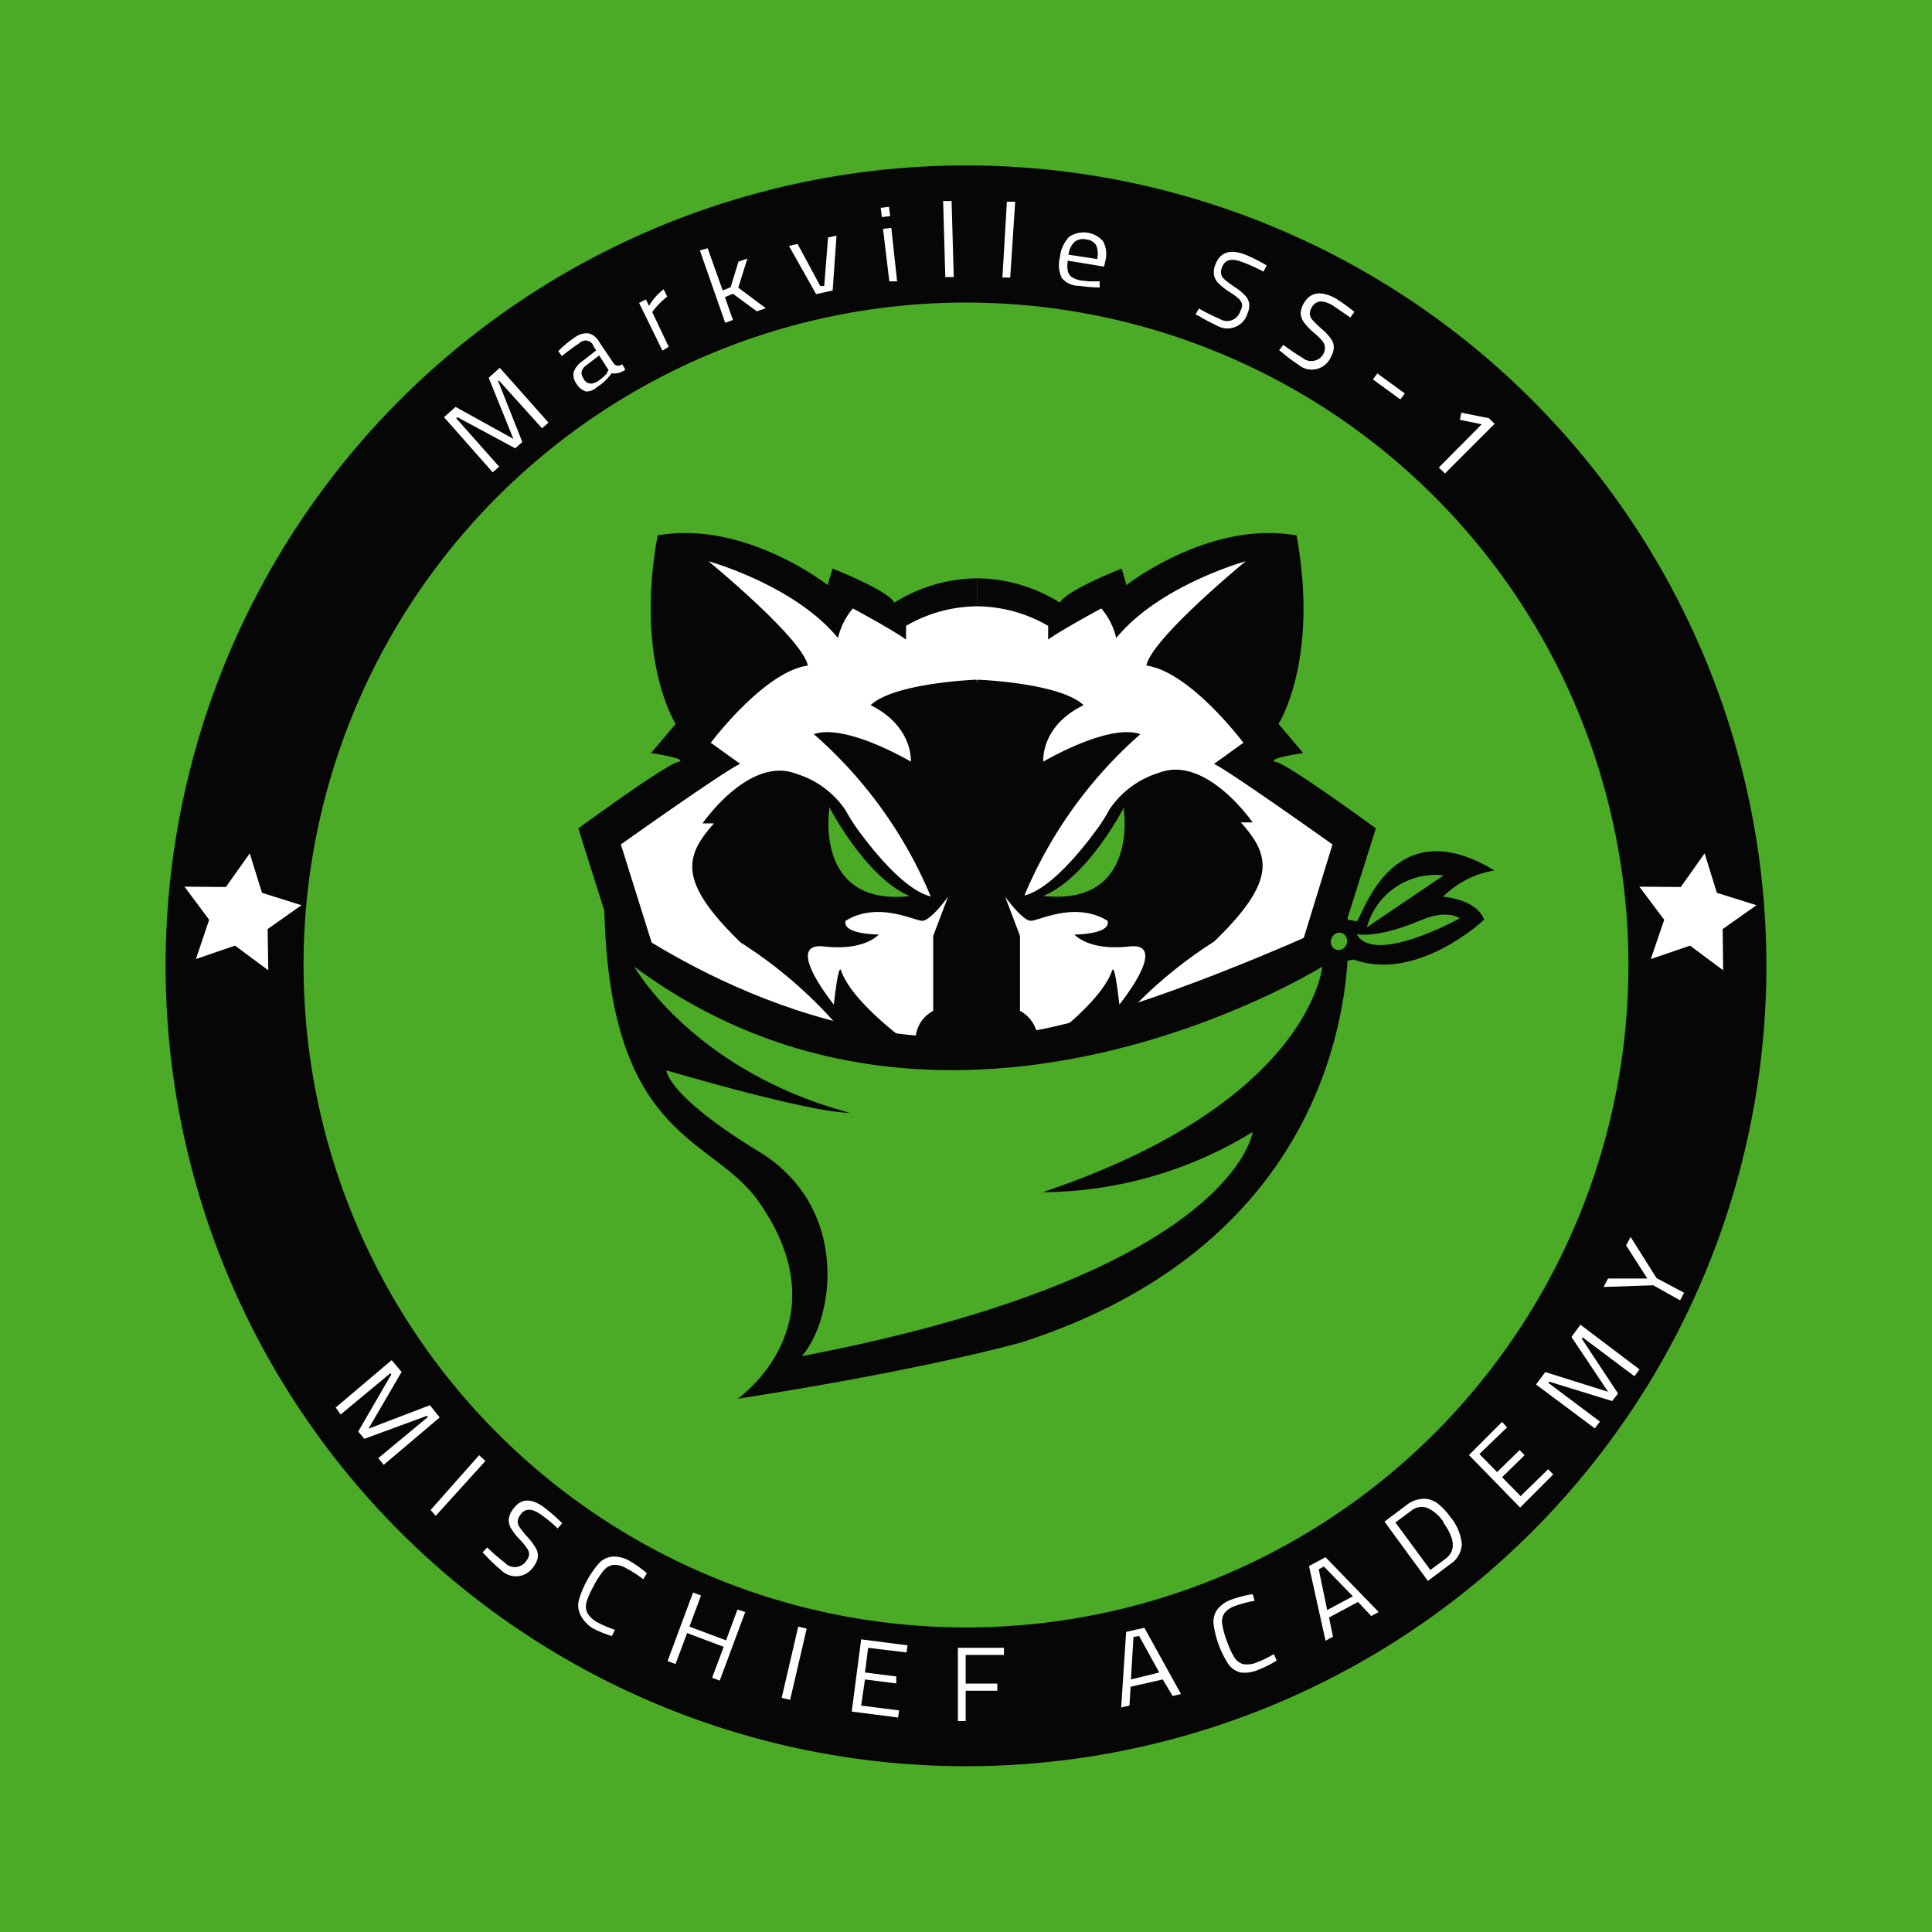 <svg id="Layer_1" data-name="Layer 1" xmlns="http://www.w3.org/2000/svg" viewBox="0 0 116.66 116.66">
  <defs>
    <style>
      .cls-1 {
        fill: #4bab27;
      }

      .cls-2 {
        fill: #070606;
      }

      .cls-3 {
        fill: #fff;
      }

      .cls-4 {
        fill: none;
      }
    </style>
  </defs>
  <title>MarkvilleSS-1-icon2</title>
  <rect class="cls-1" width="116.66" height="116.66"/>
  <circle class="cls-1" cx="58.33" cy="58.32" r="44.19"/>
  <path class="cls-2" d="M58.33,106.66a48.33,48.33,0,1,1,48.33-48.33A48.33,48.33,0,0,1,58.33,106.66Zm0-88.38a40,40,0,1,0,40,40,40,40,0,0,0-40-40h0Z" transform="translate(0 -0.01)"/>
  <polygon class="cls-3" points="15.82 53.91 18.2 54.66 16.16 56.1 16.2 58.59 14.19 57.1 11.83 57.91 12.63 55.54 11.14 53.54 13.64 53.56 15.08 51.53 15.82 53.91"/>
  <polygon class="cls-3" points="103.67 53.91 106.06 54.66 104.02 56.1 104.05 58.59 102.05 57.1 99.68 57.91 100.49 55.54 98.99 53.54 101.49 53.56 102.93 51.53 103.67 53.91"/>
  <path class="cls-2" d="M59,34.93a9.57,9.57,0,0,0-5,1.47c-0.35-.73-3.73-2.06-3.73-2.06l-0.29,1s-5-3.94-10.27-3c-1.38,7.57,1.09,11.38,1.09,11.38l-1.49,1.76s2.41,0.36,1.61.55-6,4-6,4l2.62,8.29L43,61.24l7.46,3.31L59,64.82V34.93h0Z" transform="translate(0 -0.01)"/>
  <path class="cls-3" d="M59,36.62a8.71,8.71,0,0,0-4.29,1.18v0.83c-0.83-.6-3.21-1.88-3.21-1.88a4.2,4.2,0,0,0-.9,1.79c-2.61-3.2-7.82-4.64-7.82-4.64s5.68,4.66,6,6.3c-2.64.36-5.86,4.66-5.86,4.66l1.78,1.28C44,46.37,37.49,51,37.49,51L40,59l1.51,2.15L59,65V36.62h0Z" transform="translate(0 -0.01)"/>
  <path class="cls-2" d="M59,41.05s-5,.18-6.43,1.54C55.16,43.87,55,46,55,46s-3.93-2.33-5.86-1.66a26.6,26.6,0,0,1,7.06,9.8c-1.57-.38-3.5-2.79-4.43-4.07a10.57,10.57,0,0,1-.7-1.12,5.56,5.56,0,0,0-3-2.22c-2.84-1.09-5.65,3-5.65,3h0.69c-1.78,2-2.18,3.51,1.61,7.19a26.9,26.9,0,0,1,6.14,5.36l0.43,0.6L59,63.71V41.05h0Z" transform="translate(0 -0.01)"/>
  <path class="cls-3" d="M57.25,54.15s-1.06,1.49-1.58,1.46-2.68-1.18-4.61,0c-0.22.83,2,.83,2,0.83s-0.83,1-3.31.72,0.6,3.51.6,3.51,0.27-2.57.44-2.05c0.71,2.07,4.56,4.73,4.56,4.73a2,2,0,0,1,1-2.3V56.52Z" transform="translate(0 -0.01)"/>
  <path class="cls-1" d="M50.07,48.74s2.18,4.24,4.86,5.38c-5.74.62-4.86-5.17-4.86-5.17" transform="translate(0 -0.01)"/>
  <line class="cls-4" x1="52.22" y1="51.9" x2="50.86" y2="51.43"/>
  <path class="cls-2" d="M59,61.43c-1.46,0-2.64.67-2.64,1.5s1.18,1.5,2.64,1.5v-3Z" transform="translate(0 -0.01)"/>
  <path class="cls-2" d="M59,34.93a9.57,9.57,0,0,1,5,1.47c0.35-.73,3.73-2.06,3.73-2.06l0.29,1s5-3.94,10.27-3c1.38,7.57-1.09,11.38-1.09,11.38l1.49,1.76s-2.41.36-1.61,0.55,6,4,6,4l-2.62,8.29L75,61.24l-7.46,3.31L59,64.82V34.93h0Z" transform="translate(0 -0.01)"/>
  <path class="cls-3" d="M59,36.62a8.71,8.71,0,0,1,4.29,1.18v0.83c0.83-.6,3.21-1.88,3.21-1.88a4.2,4.2,0,0,1,.9,1.79c2.61-3.2,7.82-4.64,7.82-4.64s-5.68,4.66-6,6.3c2.64,0.36,5.86,4.66,5.86,4.66l-1.78,1.28C73.95,46.37,80.46,51,80.46,51L78,59l-1.51,2.15L59,65V36.62h0Z" transform="translate(0 -0.01)"/>
  <path class="cls-2" d="M59,41.05s5,0.18,6.43,1.54C62.8,43.87,63,46,63,46s3.93-2.33,5.86-1.66a26.61,26.61,0,0,0-7,9.74c1.57-.38,3.5-2.79,4.43-4.07a10.57,10.57,0,0,0,.7-1.12,5.56,5.56,0,0,1,3-2.22c2.84-1.09,5.65,3,5.65,3H74.93c1.78,2,2.18,3.51-1.61,7.19a26.9,26.9,0,0,0-6.14,5.36l-0.43.6L59,63.65V41.05Z" transform="translate(0 -0.01)"/>
  <path class="cls-3" d="M60.69,54.15s1.06,1.49,1.58,1.46,2.68-1.18,4.61,0c0.22,0.83-2,.83-2,0.83s0.83,1,3.31.72-0.6,3.51-.6,3.51-0.27-2.57-.44-2.05c-0.71,2.07-4.56,4.73-4.56,4.73a2,2,0,0,0-1-2.3V56.52Z" transform="translate(0 -0.01)"/>
  <path class="cls-1" d="M67.88,48.74S65.7,53,63,54.11c5.74,0.62,4.86-5.17,4.86-5.17" transform="translate(0 -0.01)"/>
  <line class="cls-4" x1="65.75" y1="51.9" x2="67.09" y2="51.43"/>
  <path class="cls-2" d="M59,61.43c1.46,0,2.64.67,2.64,1.5s-1.18,1.5-2.64,1.5v-3Z" transform="translate(0 -0.01)"/>
  <path class="cls-2" d="M36.49,55S47.54,63.66,60,62.56c7.1-.37,21.38-7.11,21.38-7.11s1.89,18.7-19.77,25.64C54.41,83,44.54,84.47,44.54,84.47S51,80,45.84,72.61C43.07,68.57,36.85,69,36.49,55Z" transform="translate(0 -0.01)"/>
  <path class="cls-1" d="M38.3,58.38s3.54,6.28,13,8.82c-2.43,0-11.06-2.56-11.06-2.56s0,1.5,5.59,4.91,4.5,10.22,2.58,12.35c26.12-5,27.23-13.54,27.23-13.54A24.46,24.46,0,0,1,62.95,72c16.21-5.43,16.89-13.62,16.89-13.62S57.25,72.44,38.3,58.38Z" transform="translate(0 -0.01)"/>
  <path class="cls-2" d="M79.9,56.47s0.22-1.26,2-.83c0.33,0,2-6.91,8.34-3.07a5.74,5.74,0,0,0-3.11,1.59s2,0.11,2.49,1.38c0,0-4,3.8-7.89,2.41a2,2,0,0,1-2-.61" transform="translate(0 -0.01)"/>
  <path class="cls-1" d="M82.54,56l4.63-3.13A4.29,4.29,0,0,0,82.54,56Z" transform="translate(0 -0.01)"/>
  <ellipse class="cls-1" cx="80.85" cy="56.85" rx="0.53" ry="0.49" transform="translate(-1.57 111.39) rotate(-68.61)"/>
  <path class="cls-1" d="M81.92,56.42s1.19,0.29,3.84-.83c1.66-.71,2.38-0.13,2.38-0.13S83,58.33,81.92,56.42Z" transform="translate(0 -0.01)"/>
  <polygon class="cls-2" points="58.98 41.09 58.03 50.15 58.74 63.68 60 58.75 59.82 45.74 58.98 41.09"/>
  <polygon class="cls-3" points="58.98 36.62 57.66 38.05 58.98 41.09 61.18 39.12 58.98 36.62"/>
  <path class="cls-3" d="M30.18,22.22l2.94,3.31-0.39.34L30.14,23,30.07,23l1.47,3.7-0.43.38L27.62,25.2l-0.07.07,2.59,2.92-0.39.34L26.81,25.2l0.7-.62L31,26.51l-1.49-3.69Z" transform="translate(0 -0.01)"/>
  <path class="cls-3" d="M35.4,23.65a1,1,0,0,1-.59-0.47,0.88,0.88,0,0,1-.17-0.7,1.33,1.33,0,0,1,.51-0.65L36,21.17l-0.15-.23A0.51,0.51,0,0,0,35,20.72a13,13,0,0,0-1.07.79l-0.22-.3a6.79,6.79,0,0,1,1-.83,1.18,1.18,0,0,1,.83-0.24,1,1,0,0,1,.64.52L37.09,22a0.36,0.36,0,0,0,.48,0l0.19,0.33a1.12,1.12,0,0,1-.83.22,3.06,3.06,0,0,1-.88.83A0.94,0.94,0,0,1,35.4,23.65Zm1.25-1.17,0.1-.12-0.57-.89-0.79.61a0.66,0.66,0,0,0-.27.37,0.57,0.57,0,0,0,.11.41,0.49,0.49,0,0,0,.63.28L36,23.09a2.87,2.87,0,0,0,.68-0.57v0Z" transform="translate(0 -0.01)"/>
  <path class="cls-3" d="M38.59,18.3L39,18.09l0.19,0.39a3.43,3.43,0,0,1,.88-1l0.22,0.44a4.3,4.3,0,0,0-.44.39,4.5,4.5,0,0,0-.35.39l-0.12.15,1,2.1L40,21.18Z" transform="translate(0 -0.01)"/>
  <path class="cls-3" d="M42.26,15.13L42.73,15l0.91,2.55,0.48-.2,0.47-1.54,0.54-.19-0.55,1.76,1.66,1.24-0.54.19-1.44-1.06-0.49.2,0.49,1.38-0.47.17Z" transform="translate(0 -0.01)"/>
  <path class="cls-3" d="M47.64,14.86l0.52-.12,1.37,2.54,0.24,0L50,14.35l0.51-.11-0.23,3.31-1,.22Z" transform="translate(0 -0.01)"/>
  <path class="cls-3" d="M53.18,12.56l0.5-.06,0.07,0.56-0.5.06Zm0.14,1.27,0.5-.06L54.17,17,53.7,17Z" transform="translate(0 -0.01)"/>
  <path class="cls-3" d="M56.95,12.15h0.51l0.13,4.59H57.08Z" transform="translate(0 -0.01)"/>
  <path class="cls-3" d="M60.8,12.19H61.3L61,16.77H60.53Z" transform="translate(0 -0.01)"/>
  <path class="cls-3" d="M64.11,16.79A1.86,1.86,0,0,1,64,15.55a2.1,2.1,0,0,1,.56-1.24,1.56,1.56,0,0,1,2.05.27,1.66,1.66,0,0,1,.14,1.17l-0.08.36-2.19-.36a1.72,1.72,0,0,0,0,.63,0.59,0.59,0,0,0,.25.37,1.5,1.5,0,0,0,.58.2L65.75,17H66.4l0,0.37a9.26,9.26,0,0,1-1.23-.1A1.34,1.34,0,0,1,64.11,16.79Zm2.14-1.14a1.37,1.37,0,0,0-.06-0.83,0.77,0.77,0,0,0-.59-0.35,0.83,0.83,0,0,0-.72.15,1.26,1.26,0,0,0-.36.77Z" transform="translate(0 -0.01)"/>
  <path class="cls-3" d="M72.41,19.1L72.19,19l0.2-.36a12.33,12.33,0,0,0,1.25.62,0.83,0.83,0,0,0,1.25-.46A0.71,0.71,0,0,0,75,18.38a0.65,0.65,0,0,0-.2-0.33,3.31,3.31,0,0,0-.53-0.39,4,4,0,0,1-.7-0.55,1,1,0,0,1-.27-0.51,1.23,1.23,0,0,1,.1-0.64q0.44-1.11,1.83-.56a10.29,10.29,0,0,1,1.26.64l-0.2.37A10,10,0,0,0,75,15.83q-0.94-.37-1.2.3a0.74,0.74,0,0,0-.07.42,0.67,0.67,0,0,0,.22.34,5.54,5.54,0,0,0,.62.46,3.52,3.52,0,0,1,.62.51,0.91,0.91,0,0,1,.24.48,1.17,1.17,0,0,1-.1.59,1.26,1.26,0,0,1-1.88.72A8.84,8.84,0,0,1,72.41,19.1Z" transform="translate(0 -0.01)"/>
  <path class="cls-3" d="M77.44,21.31l-0.2-.15,0.25-.33a12.25,12.25,0,0,0,1.15.78,0.83,0.83,0,0,0,1.3-.29A0.72,0.72,0,0,0,80,20.94a0.65,0.65,0,0,0-.16-0.35,3.31,3.31,0,0,0-.47-0.46,3.92,3.92,0,0,1-.62-0.64,1,1,0,0,1-.21-0.55,1.23,1.23,0,0,1,.19-0.62q0.58-1,1.89-.31a10.27,10.27,0,0,1,1.16.83l-0.24.34-1.1-.75q-0.88-.49-1.23.14a0.74,0.74,0,0,0-.12.41,0.68,0.68,0,0,0,.17.36,5.53,5.53,0,0,0,.56.54,3.51,3.51,0,0,1,.55.59,0.9,0.9,0,0,1,.17.51,1.16,1.16,0,0,1-.17.57,1.26,1.26,0,0,1-2,.46A9.05,9.05,0,0,1,77.44,21.31Z" transform="translate(0 -0.01)"/>
  <path class="cls-3" d="M83.17,22.56l1.66,1.21-0.27.36-1.66-1.21Z" transform="translate(0 -0.01)"/>
  <path class="cls-3" d="M89.47,25.63l-1.32-.27,0.09-.43,1.66,0.33,0.35,0.34-3,3-0.37-.36Z" transform="translate(0 -0.01)"/>
  <path class="cls-3" d="M26.55,85.6l-3.38,2.86-0.33-.4,3-2.49-0.06-.07L22,86.89l-0.37-.44,2-3.45-0.06-.07-3,2.49L20.27,85l3.38-2.86,0.6,0.71-2,3.43,3.71-1.42Z" transform="translate(0 -0.01)"/>
  <path class="cls-3" d="M28.93,87.88l0.38,0.35-3,3.31L26,91.19Z" transform="translate(0 -0.01)"/>
  <path class="cls-3" d="M29.31,93.92l-0.17-.17,0.28-.3a12.28,12.28,0,0,0,1.05.91,0.83,0.83,0,0,0,1.33-.13,0.7,0.7,0,0,0,.15-0.36,0.64,0.64,0,0,0-.12-0.36A3.22,3.22,0,0,0,31.41,93a4,4,0,0,1-.55-0.7,1,1,0,0,1-.14-0.56,1.23,1.23,0,0,1,.26-0.6q0.7-1,1.91-.08a10.46,10.46,0,0,1,1.06.93l-0.28.31a7.88,7.88,0,0,0-1-.83q-0.83-.59-1.24,0a0.75,0.75,0,0,0-.17.4,0.67,0.67,0,0,0,.13.38,5.37,5.37,0,0,0,.49.6,3.52,3.52,0,0,1,.48.65,0.92,0.92,0,0,1,.12.52,1.19,1.19,0,0,1-.24.55,1.26,1.26,0,0,1-2,.23A9.17,9.17,0,0,1,29.31,93.92Z" transform="translate(0 -0.01)"/>
  <path class="cls-3" d="M35.06,97.54a1.28,1.28,0,0,1-.11-0.9,5.91,5.91,0,0,1,1.23-2.25A1.29,1.29,0,0,1,37,94a1.9,1.9,0,0,1,1.06.29,6.5,6.5,0,0,1,1,.72l-0.22.36a7.11,7.11,0,0,0-1-.65,1.43,1.43,0,0,0-.78-0.22,0.92,0.92,0,0,0-.6.33,5.09,5.09,0,0,0-.64,1,4.56,4.56,0,0,0-.41.94,0.9,0.9,0,0,0,.07.66,1.53,1.53,0,0,0,.65.57,6.37,6.37,0,0,0,1,.42l-0.18.38a6.55,6.55,0,0,1-1.14-.46A2,2,0,0,1,35.06,97.54Z" transform="translate(0 -0.01)"/>
  <path class="cls-3" d="M45,97.35l-1.54,4.14L43,101.32l0.7-1.87-2.21-.83-0.7,1.87-0.48-.18,1.54-4.14,0.48,0.18-0.7,1.88,2.21,0.83,0.69-1.86Z" transform="translate(0 -0.01)"/>
  <path class="cls-3" d="M48.2,98.23l0.51,0.12-1,4.3-0.51-.12Z" transform="translate(0 -0.01)"/>
  <path class="cls-3" d="M52.42,99.51L52.23,101l1.89,0.24,0,0.42-1.89-.24L52,103l2.29,0.29-0.06.43-2.8-.36L52,99l2.8,0.36-0.06.43Z" transform="translate(0 -0.01)"/>
  <path class="cls-3" d="M58.31,99.95v1.72h1.91v0.43H58.31v1.83H57.84V99.51h2.78v0.43H58.31Z" transform="translate(0 -0.01)"/>
  <path class="cls-3" d="M70.21,101.42l-1.94.44L68.2,103l-0.5.11L68,98.55l1.1-.25,2.21,4-0.5.12Zm-1.92,0L70,101l-1.22-2.21-0.34.07Z" transform="translate(0 -0.01)"/>
  <path class="cls-3" d="M74.92,101a1.27,1.27,0,0,1-.75-0.51,5.89,5.89,0,0,1-.89-2.41,1.29,1.29,0,0,1,.22-0.88,1.9,1.9,0,0,1,.91-0.62,6.63,6.63,0,0,1,1.23-.31l0.12,0.4a7,7,0,0,0-1.14.3,1.43,1.43,0,0,0-.68.44,0.92,0.92,0,0,0-.14.66,5.17,5.17,0,0,0,.31,1.11,4.47,4.47,0,0,0,.44.93,0.89,0.89,0,0,0,.54.39,1.54,1.54,0,0,0,.83-0.12,6.41,6.41,0,0,0,1-.49l0.17,0.39a6.55,6.55,0,0,1-1.1.55A2,2,0,0,1,74.92,101Z" transform="translate(0 -0.01)"/>
  <path class="cls-3" d="M82,96.74l-1.75.94,0.24,1.16-0.45.24-1-4.51,1-.53,3.21,3.31-0.45.24Zm-1.86.49,1.55-.83L79.94,94.6l-0.31.17Z" transform="translate(0 -0.01)"/>
  <path class="cls-3" d="M86,90.51a1.41,1.41,0,0,1,.83.3,3.88,3.88,0,0,1,.73.78,3,3,0,0,1,.71,1.66,1.52,1.52,0,0,1-.72,1.22l-1.33,1L83.6,91.89l1.33-1A1.73,1.73,0,0,1,86,90.51Zm1.18,1.43a2.3,2.3,0,0,0-1-.88,1,1,0,0,0-1,.2l-0.92.68,2.11,2.87,0.92-.68q0.94-.71-0.15-2.2h0Z" transform="translate(0 -0.01)"/>
  <path class="cls-3" d="M89.33,87.81L90.4,88.9l1.36-1.33,0.3,0.31-1.36,1.33,1.12,1.14,1.66-1.62,0.31,0.31-2,2-3.09-3.17,2-2L91,86.2Z" transform="translate(0 -0.01)"/>
  <path class="cls-3" d="M95.43,80L99,82.7l-0.31.41-3.12-2.34-0.06.07,2.19,3.31-0.35.46-3.8-1.17-0.06.07,3.12,2.34-0.31.41-3.55-2.65,0.56-.75,3.79,1.19-2.21-3.31Z" transform="translate(0 -0.01)"/>
  <path class="cls-3" d="M99.83,77.62l-3,.1,0.27-.51h2.37l-1.28-2,0.27-.51,1.57,2.49,1.66,0.88-0.24.46Z" transform="translate(0 -0.01)"/>
</svg>

